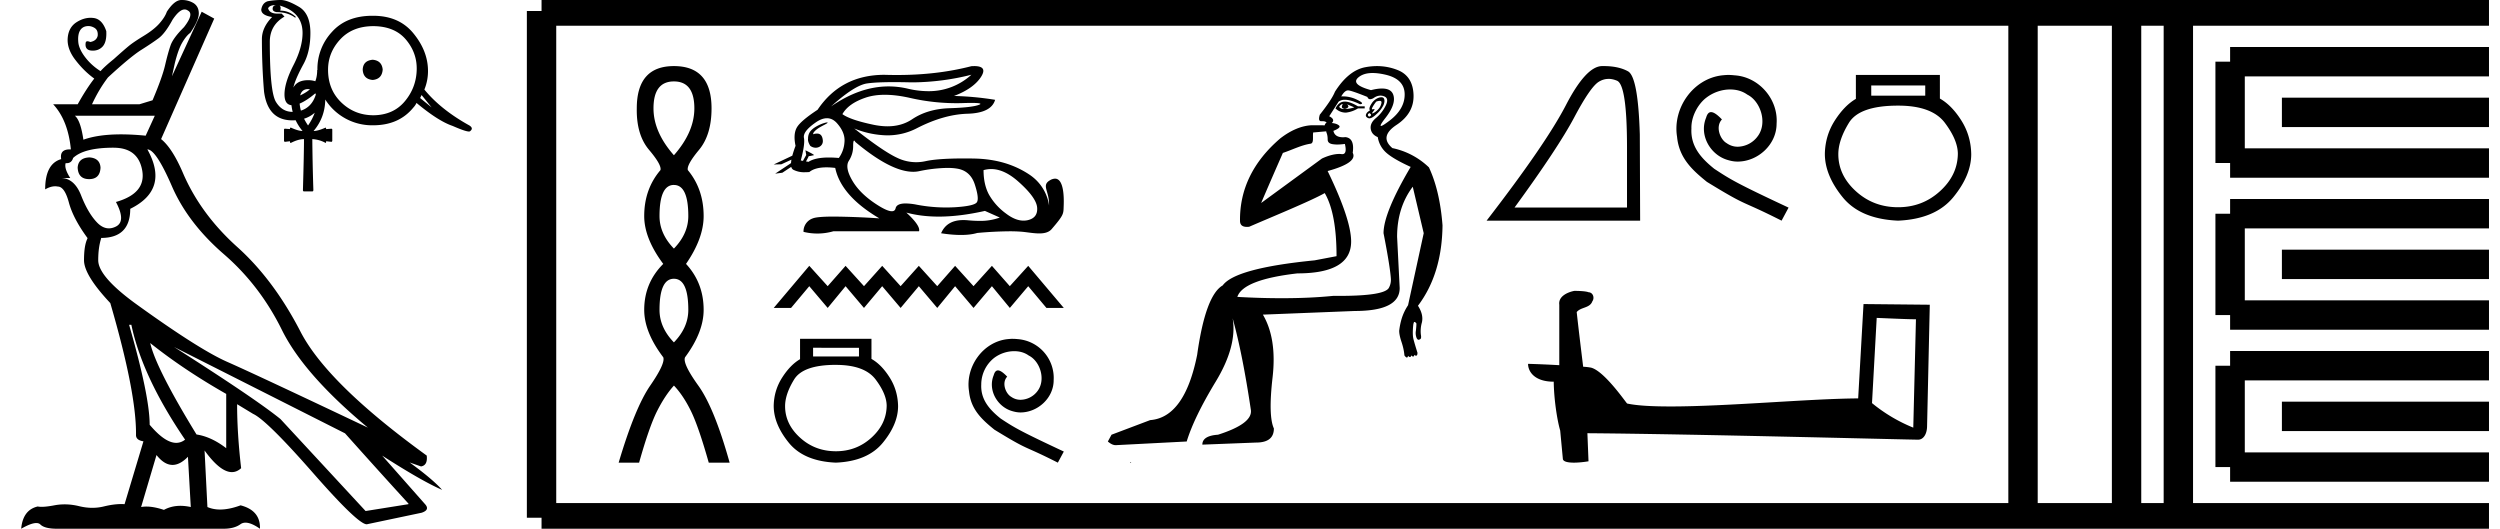 <svg xmlns="http://www.w3.org/2000/svg" width="85.108" height="18"><path d="M6.286.322q.06 0 .113.039.214.116-.136.564-.37.369-.457.622-.088.253-.185.67-.097.419-.428 1.197l-.447.136H3.132q.233-.506.544-.914.759-.7 1.128-.934.37-.233.593-.398.224-.166.477-.632.233-.35.412-.35zM5.27 3.939l-.311.68q-.454-.045-.84-.045-.775 0-1.28.182-.097-.661-.292-.817zm-2.237 1.42q-.37.02-.389.35.02.389.39.389.369 0 .388-.39-.02-.33-.389-.35zm.837-.33q.836 0 .972.777.136.778-.895 1.07.35.66 0 .836-.123.062-.24.062-.216 0-.411-.208-.302-.32-.535-.914-.233-.593-.7-.593h.33q-.213-.33-.155-.506l.034.002q.166 0 .219-.177.37-.35 1.38-.35zm1.147.057q.292 0 .836 1.255.545 1.254 1.77 2.314t1.974 2.577q.749 1.517 2.927 3.326-3.812-1.809-4.784-2.237-.973-.428-3.15-2.003-1.246-.914-1.246-1.459 0-.427.098-.739V8.1q.992 0 .992-.991 1.342-.661.583-2.023zm-.545 5.971q.37 1.77 1.829 3.91-.139.109-.302.109-.385 0-.904-.616 0-.972-.7-3.403zm.642.622q1.148.914 2.587 1.731v1.848q-.506-.39-1.011-.467-1.381-2.256-1.576-3.112zm.214 3.812q.265.336.546.336.255 0 .524-.277l.097 1.711q-.185-.041-.354-.041-.308 0-.56.138-.34-.113-.597-.113-.096 0-.18.016l.524-1.77zm.603-3.676l5.815 2.937q1.128 1.264 2.159 2.392v.02l-1.459.233-2.898-3.131q-.836-.68-3.617-2.45zM6.202 0h-.037q-.233.01-.486.4-.058.174-.243.388-.185.214-.535.428-.35.214-.505.34-.156.127-.525.458-.312.252-.448.408-.31-.194-.525-.476-.214-.282-.233-.516-.02-.233.048-.37.069-.135.214-.165.04-.008.08-.008.103 0 .202.057.136.078.117.272-.039.175-.253.214-.058-.025-.095-.025-.05 0-.06.045-.04.252.194.272l.05.002q.2 0 .33-.138.145-.156.126-.525Q3.482.652 3.19.613 3.137.606 3.084.606q-.237 0-.468.144-.282.175-.311.544-.03.37.263.749.291.379.641.632-.272.35-.564.875H1.81q.506.545.603 1.536h-.04q-.346 0-.29.331-.545.156-.545 1.03.181-.105.34-.105.044 0 .088.009.233 0 .379.544.146.545.632 1.206v.02q-.117.233-.117.738 0 .506.895 1.459.895 3.073.875 4.493 0 .175.253.213l-.642 2.14q-.052-.004-.106-.004-.272 0-.604.082-.19.046-.388.046-.219 0-.448-.056-.253-.062-.497-.062-.177 0-.349.033-.272.051-.432.051-.08 0-.132-.012-.506.116-.564.758.337-.194.514-.194.089 0 .138.048.145.146.573.146h5.66q.37 0 .583-.156.071-.051.169-.051.194 0 .492.207.02-.622-.66-.797-.386.143-.696.143-.238 0-.433-.085l-.097-1.925q.532.736.93.736.17 0 .315-.134-.137-1.186-.137-2.178l.545.33q.467.215 2.052 2.024 1.52 1.734 1.814 1.734.013 0 .024-.004l1.847-.389q.292-.097.117-.291L13.01 15.51q1.362.875 2.042 1.167-.33-.37-1.108-.934l.389.136q.233-.039.194-.37-3.384-2.45-4.298-4.22-.914-1.77-2.149-2.878-1.235-1.108-1.838-2.49-.37-.874-.758-1.186L7.293.633 6.866.399 5.854 2.597l.098-.447q.116-.467.252-.7.137-.234.273-.331.291-.428.291-.661 0-.234-.175-.35Q6.413 0 6.201 0zm6.486 2.034c-.217.02-.33.13-.34.333.01.217.123.336.34.355.212-.02.325-.138.34-.355-.02-.203-.133-.314-.34-.333zm-2.201 1c.023 0 .044 0 .064.004a.788.788 0 0 1-.115.09 1.594 1.594 0 0 1-.217.12c.038-.143.128-.215.268-.215zm3.866.202l.34.42-.391-.319.05-.101zm-3.618-.06a.36.36 0 0 1 .017.04c-.1.331-.302.485-.508.55a1.242 1.242 0 0 1-.043-.24c.165-.069.353-.194.534-.35zM9.387.174c-.068.014-.103.054-.105.12-.003.064.042.104.134.119.25 0 .46.062.63.188l.028-.022A.76.76 0 0 0 9.54.362c.024-.082.017-.14-.022-.174.521.15.782.461.782.934 0 .328-.103.693-.308 1.093-.205.4-.307.734-.307 1 0 .228.079.35.237.366.009.078.023.153.042.227H9.96c-.242 0-.431-.115-.569-.344-.137-.23-.206-.909-.206-2.038 0-.381.167-.668.5-.861L9.589.463h-.152c-.173 0-.277-.06-.31-.18.033-.073.12-.11.26-.11zm3.33.716c.482.005.85.158 1.104.46.253.302.375.643.365 1.024-.01.406-.145.764-.405 1.075-.26.312-.616.47-1.064.475-.43 0-.795-.145-1.097-.435-.302-.29-.452-.661-.452-1.115 0-.39.138-.736.416-1.035.277-.299.655-.449 1.133-.449zm-2.003 2.947c-.05.143-.125.288-.227.434a2.037 2.037 0 0 1-.136-.23.963.963 0 0 0 .363-.204zM9.56 0c-.144 0-.294.014-.448.043-.121.039-.193.133-.218.283 0 .13.124.215.37.253-.232.237-.348.488-.348.753 0 .603.024 1.2.073 1.788.086.652.407.977.962.977.04 0 .077-.001.114-.004.06.13.138.251.234.366-.097 0-.23-.038-.398-.116-.02 0-.03.017-.03.051l-.18-.014-.022.021V4.8l.022.03.18-.022c0 .039.009.058.024.058h.006c.169-.087.318-.13.448-.13 0 .308-.012.885-.036 1.73 0 .033.012.05.036.05h.283c.024 0 .036-.017.036-.05a73.092 73.092 0 0 1-.036-1.73 1.04 1.04 0 0 1 .453.13c.011 0 .017-.02.017-.058l.189.021.021-.029v-.398l-.021-.021-.189.014c0-.034-.007-.05-.021-.05-.174.077-.31.115-.406.115.26-.306.392-.664.398-1.072a1.884 1.884 0 0 0 1.629.877c.584 0 1.04-.2 1.368-.601a.582.582 0 0 0 .109-.16c.492.41.902.672 1.23.783.288.126.473.19.555.19.024 0 .04-.006.046-.017.078-.062.068-.125-.029-.188-.646-.357-1.158-.765-1.534-1.223a1.65 1.65 0 0 0 .123-.674c-.01-.439-.178-.855-.503-1.248-.326-.394-.78-.59-1.365-.59h-.023c-.592 0-1.052.184-1.381.553a1.848 1.848 0 0 0-.492 1.293h-.008c0 .144-.021.272-.064.383a.772.772 0 0 0-.247-.036c-.244 0-.411.084-.5.252a1.25 1.25 0 0 1 .03-.11c.057-.182.164-.413.318-.696.154-.282.232-.633.232-1.053 0-.444-.132-.742-.395-.894C9.91.076 9.705 0 9.56 0zm13.382 2.772q.696 0 .696.917 0 .806-.696 1.596-.695-.79-.695-1.596 0-.917.695-.917zm0 3.525q.49 0 .49 1.059 0 .6-.49 1.107-.49-.506-.49-1.107 0-1.06.49-1.06zm0 3.193q.49 0 .49 1.06 0 .6-.49 1.106-.49-.506-.49-1.107 0-1.059.49-1.059zm0-7.24q-1.264 0-1.264 1.439-.016.9.419 1.414.434.514.387.688-.553.648-.553 1.565 0 .759.648 1.628-.648.648-.648 1.565 0 .759.648 1.613.079.205-.443.964t-1.075 2.624h.696q.347-1.233.616-1.763.269-.53.57-.861.315.332.576.861.261.53.609 1.763h.711q-.521-1.865-1.067-2.624-.545-.759-.45-.964.632-.854.632-1.613 0-.917-.6-1.565.6-.87.6-1.628 0-.917-.538-1.565-.047-.174.38-.688.427-.513.427-1.414 0-1.439-1.28-1.439zm10.128.294a2.14 2.14 0 0 1-1.472.56 3.05 3.05 0 0 1-.696-.086 2.832 2.832 0 0 0-.651-.076c-.65 0-1.302.227-1.958.681.532-.481.942-.743 1.23-.783.207-.03.51-.044.91-.044.153 0 .32.002.502.006l.152.002a8.4 8.4 0 0 0 1.983-.26zm-2.947.683c.256 0 .54.035.854.106a7.09 7.09 0 0 0 1.755.178c.134-.005.247-.007.339-.007.291 0 .374.023.248.068-.166.06-.498.097-.995.112-.497.016-.921.141-1.272.376-.238.16-.518.24-.838.24-.15 0-.308-.018-.476-.052-.525-.11-.879-.23-1.06-.362.138-.244.402-.431.793-.563.191-.064.408-.096.652-.096zm-2.445 1.345zm.48-.404c-.08 0-.418.118-.561.29a.399.399 0 0 0-.088.263c-.01.06.01.138.074.242a.3.3 0 0 0 .186.066c.137 0 .255-.1.243-.247-.014-.156-.077-.235-.198-.235a.402.402 0 0 0-.136.025c.007-.025.011-.048.023-.064.117-.16.376-.252.457-.313.024-.019.021-.027 0-.027zm-.821 1.308zm.815-1.451c.126 0 .238.055.338.166.194.216.28.434.258.652a1.023 1.023 0 0 1-.192.535 3.81 3.81 0 0 0-.34-.016c-.311 0-.542.05-.692.148l-.085-.015c.025-.045.074-.135.095-.182a.34.34 0 0 0 .037 0l.136-.03c.04-.01-.287-.168-.29-.168l.003.002.023.139a.063.063 0 0 0 .005.018c-.037.067-.09.159-.111.202l-.076-.013c.1-.37.136-.626.108-.77-.028-.144.103-.317.394-.52.141-.1.27-.148.39-.148zm.925.762c.011 0 .025.015.042.047.808.676 1.464 1.014 1.968 1.014a.93.93 0 0 0 .2-.02 5.05 5.05 0 0 1 .961-.112c.111 0 .213.006.306.02.32.043.53.226.633.548.104.322.126.524.066.605-.06.082-.302.137-.727.165a5.318 5.318 0 0 1-1.31-.084 2.122 2.122 0 0 0-.382-.044c-.205 0-.32.055-.345.165-.015.067-.058.1-.129.1-.106 0-.274-.074-.504-.222-.385-.247-.665-.52-.84-.821-.175-.3-.214-.526-.117-.676a.906.906 0 0 0 .145-.502c0-.122.011-.183.033-.183zm4.663.968c.297 0 .606.142.926.426.413.366.627.663.642.891.016.229-.09.37-.319.423a.635.635 0 0 1-.144.016c-.187 0-.386-.08-.597-.241a2.056 2.056 0 0 1-.582-.648c-.122-.228-.183-.505-.183-.83a.936.936 0 0 1 .257-.037zm-.576-3.505l-.094.003c-.773.2-1.611.3-2.515.3a12.586 12.586 0 0 1-.445-.006c-.985 0-1.744.397-2.277 1.19-.381.25-.616.45-.704.6-.087.15-.103.36-.046.628a3.577 3.577 0 0 0-.11.335l-.634.3.262-.007.342-.158a.983.983 0 0 0-.014.118l-.54.359.245-.032.303-.2a.15.15 0 0 0 .066.097.802.802 0 0 0 .405.086c.045 0 .093-.002.144-.006.13-.107.325-.16.586-.16.09 0 .19.006.296.02.131.631.632 1.204 1.502 1.717a26.14 26.14 0 0 0-1.542-.061c-.377 0-.617.02-.72.06a.47.47 0 0 0-.32.46 1.968 1.968 0 0 0 1.014-.019h2.919c.038-.124-.106-.337-.432-.637.335.091.703.137 1.104.137.477 0 1-.065 1.571-.194l.507.226a1.906 1.906 0 0 1-.71.113c-.117 0-.244-.007-.379-.02a1.627 1.627 0 0 0-.153-.007c-.377 0-.63.15-.757.449.25.039.475.058.674.058.214 0 .4-.022.555-.068a13.08 13.08 0 0 1 1.105-.057c.195 0 .362.008.5.024.169.02.347.049.507.049.173 0 .324-.034.422-.147.423-.492.4-.517.41-.784.018-.424-.026-.934-.295-.934a.346.346 0 0 0-.17.054c-.308.178-.014.372-.034.863 0 0-.043-.64-.671-1.057-.5-.333-1.117-.532-1.886-.545a20.168 20.168 0 0 0-.328-.003c-.6 0-1.038.031-1.315.092a1.477 1.477 0 0 1-.966-.112c-.32-.147-.808-.48-1.464-1a3.1 3.1 0 0 0 1.125.234c.356 0 .687-.08.996-.238.613-.316 1.19-.482 1.731-.498.541-.015.856-.173.943-.474a10.278 10.278 0 0 0-1.398-.131c.444-.17.75-.387.92-.652.154-.243.076-.365-.235-.365zm-5.614 6.8l-1.21 1.433h.59l.62-.74.627.74.609-.74.626.74.62-.74.628.74.62-.74.627.74.608-.74.627.74.626-.74.61.74.626-.74.62.74h.591L35.004 9.05l-.627.692-.609-.692-.626.692-.627-.692-.608.692-.627-.692-.62.692-.627-.692-.62.692-.627-.692-.609.692-.626-.692zm1.692 2.79v.295H27.68v-.296zm-.786.582q.98 0 1.355.5.374.498.374.896-.01.62-.518 1.081-.508.463-1.21.463-.713 0-1.221-.463-.509-.462-.509-1.072 0-.407.306-.906.305-.5 1.423-.5zm-1.22-.888v.694q-.333.194-.61.628-.278.435-.287.962 0 .62.513 1.253.513.633 1.604.679 1.082-.046 1.6-.68.517-.633.517-1.243-.009-.536-.286-.975-.278-.44-.62-.633v-.685zm7.244 0c-.059 0-.117.006-.176.011-.846.09-1.448.947-1.315 1.778.059.617.442.963.863 1.304 1.25.766.9.484 2.16 1.123l.203-.378c-1.501-.703-1.682-.814-2.15-1.123-.384-.309-.687-.65-.66-1.166a1.158 1.158 0 0 1 .441-.9 1.15 1.15 0 0 1 .676-.228c.181 0 .352.042.5.149.379.186.586.804.31 1.192a.734.734 0 0 1-.586.314.542.542 0 0 1-.32-.1c-.191-.107-.335-.48-.138-.687-.09-.096-.218-.213-.314-.213-.064 0-.112.048-.144.16-.212.51.128 1.09.64 1.229.09.026.18.042.27.042.586 0 1.13-.49 1.13-1.096a1.326 1.326 0 0 0-1.22-1.4 1.72 1.72 0 0 0-.17-.01zm11.218-7.988a.05.05 0 0 1 .015.003c-.06.094-.035.148.071.16.13-.036.154-.09.071-.16l.25.106a1.007 1.007 0 0 1-.32.054.283.283 0 0 1-.04.003.19.19 0 0 1-.156-.074c.04-.061.077-.092.109-.092zm.084-.088c-.012 0-.023 0-.033.002-.119.011-.214.089-.285.23a.489.489 0 0 0 .365.143.99.99 0 0 0 .4-.142h.23V3.62h-.23c-.183-.108-.331-.162-.446-.162h-.001zm1.187-.025c.047 0 .067.023.06.071a.406.406 0 0 1-.107.213.535.535 0 0 1-.17.134.089.089 0 0 1-.03.01c-.019 0-.008-.025.03-.073.043-.05.052-.076.028-.076a.092.092 0 0 0-.027.005.093.093 0 0 1-.028.006c-.027 0-.027-.026.001-.077a1.26 1.26 0 0 1 .125-.186.376.376 0 0 1 .118-.027zm-.35.418c.06.035.072.068.036.097-.016.014-.03.02-.043.02-.015 0-.027-.01-.037-.029-.018-.035-.003-.065.045-.088zm.408-.54a.302.302 0 0 0-.087.015.475.475 0 0 0-.25.205c-.07.106-.088.183-.053.23-.07.036-.115.08-.133.134-.018.054.006.095.071.124a.102.102 0 0 0 .043.01c.061 0 .142-.048.241-.143a.973.973 0 0 0 .24-.31c.036-.09.042-.16.018-.214-.015-.033-.043-.05-.086-.051h-.004zm-.298-.825c.13 0 .277.02.442.058.426.101.642.32.648.658.006.338-.166.64-.515.906-.157.12-.254.18-.288.18-.043 0 .006-.09.146-.269.254-.325.343-.592.266-.8-.05-.136-.178-.205-.381-.205-.105 0-.23.018-.374.055-.474-.13-.616-.276-.427-.436.113-.095.267-.144.463-.147h.02zm-1.58 1.985a.187.187 0 0 0 .013.055c.024.06.036.133.036.222 0 .09.056.142.168.16a.992.992 0 0 0 .16.012c.078 0 .164-.007.258-.02.056.232.026.348-.09.348l-.025-.002a.59.59 0 0 0-.076-.005c-.14 0-.343.04-.59.156l-2.07 1.514c.286-.669.536-1.239.74-1.705.322-.107.63-.267.942-.314.124-.018.065-.243.09-.383.031 0 .28-.025.443-.038zm.742-1.394h.009c.077.007.293.08.649.223.02.052.051.078.096.078a.263.263 0 0 0 .134-.052.397.397 0 0 1 .217-.071c.044 0 .087.009.13.027.113.047.128.154.045.32a1.271 1.271 0 0 1-.33.417c-.135.113-.195.234-.177.365.018.13.098.225.24.284a.889.889 0 0 0 .293.534c.16.142.436.302.827.48-.616 1.042-.924 1.795-.924 2.257 0 0 .032.16.073.382.066.352.154.86.175 1.146a.566.566 0 0 1-.07.338c-.11.18-.674.268-1.687.268l-.198-.001c-.535.054-1.12.08-1.755.08-.477 0-.982-.014-1.515-.045.13-.391.812-.658 2.044-.8 1.22 0 1.83-.361 1.83-1.084 0-.498-.266-1.297-.8-2.4.688-.189.972-.396.854-.621.047-.332-.036-.51-.249-.534a.848.848 0 0 1-.084.005c-.185 0-.294-.073-.325-.218.178-.071.243-.13.196-.178-.048-.047-.13-.077-.25-.089.084-.082.054-.16-.088-.23l.32-.498a.345.345 0 0 1 .213-.063c.135 0 .306.05.516.152.118-.012.086-.063-.098-.152a1.095 1.095 0 0 0-.542-.115c.08-.137.156-.205.23-.205zm.984-.827a2.14 2.14 0 0 0-.389.037c-.385.07-.731.35-1.04.835-.07.178-.242.438-.515.782-.046.148-.03.222.045.222h.009a.478.478 0 0 1 .034-.001c.065 0 .113.015.143.046-.04.03-.06.06-.063.095l-.44-.002c-.334.012-.706.162-1.076.449-.932.8-1.38 1.74-1.369 2.804 0 .143.082.207.234.207a.693.693 0 0 0 .08-.005c.687-.3 2.092-.873 2.57-1.146.268.459.402 1.175.402 2.148l-.747.142c-1.8.178-2.843.462-3.128.853-.39.225-.681 1.013-.87 2.364-.285 1.422-.818 2.162-1.6 2.222l-1.315.497-.125.231c.095.083.184.125.267.125l2.417-.125c.166-.545.494-1.223.986-2.035.492-.811.685-1.531.578-2.16.225.806.432 1.85.622 3.129.036.308-.338.586-1.12.835-.355.024-.533.137-.533.338l1.83-.071c.404 0 .605-.16.605-.48-.13-.285-.145-.865-.044-1.742.1-.877-.01-1.588-.33-2.133l3.129-.124c1.019 0 1.528-.26 1.528-.782l-.088-1.742c0-.663.177-1.232.533-1.706l.373 1.582-.533 2.452a1.77 1.77 0 0 0-.222.471 2.382 2.382 0 0 0-.08.4c0 .095.026.222.08.382.053.16.086.311.098.454a.193.193 0 0 0 .07.07.03.03 0 0 0 .014.004c.017 0 .03-.019.04-.057.027.027.049.04.066.04.02 0 .034-.019.04-.057.027.027.05.04.067.04.02 0 .034-.02.04-.058.02.019.038.028.057.028l.014-.001c.024-.006.036-.039.036-.098-.06-.19-.104-.34-.134-.453-.03-.113-.032-.282-.008-.507.012-.06.023-.089.035-.089.024 0 .048.018.071.053 0 .06-.006.143-.018.25a.452.452 0 0 0 .027.248c.019.037.04.056.066.056a.085.085 0 0 0 .05-.02c.035-.012.044-.066.026-.16a1.08 1.08 0 0 1 .036-.41c.041-.177-.003-.366-.134-.568.546-.723.824-1.635.836-2.737-.06-.782-.213-1.44-.462-1.973a2.535 2.535 0 0 0-1.244-.657c-.308-.261-.261-.525.142-.791.403-.267.595-.61.577-1.031-.017-.42-.198-.7-.542-.836a1.894 1.894 0 0 0-.704-.134zm-8.407 13.478v.022h.044c-.012-.01-.032-.013-.044-.022zm16.29-13.043q.141 0 .292.064.338.144.338 2.276v2.04H51.56Q53.04 5.036 53.59 4q.55-1.038.836-1.215.159-.099.333-.099zm-.162-.435h-.062q-.544.012-1.226 1.33-.683 1.319-2.7 3.932h5.227l-.011-2.934q-.058-1.96-.402-2.15-.324-.178-.826-.178zm4.25.301c-.07 0-.138.007-.207.013-.996.106-1.704 1.115-1.547 2.092.069.727.52 1.134 1.015 1.535 1.472.902 1.058.57 2.543 1.321l.238-.444c-1.767-.827-1.98-.959-2.53-1.322-.452-.363-.809-.764-.777-1.372-.013-.42.238-.852.52-1.058.225-.17.513-.27.795-.27.213 0 .413.05.589.176.444.219.689.945.363 1.403a.865.865 0 0 1-.689.37.637.637 0 0 1-.376-.12c-.225-.125-.394-.564-.163-.808-.106-.113-.256-.25-.37-.25-.074 0-.13.056-.168.188-.25.6.15 1.284.751 1.446.107.032.213.05.32.05.689 0 1.328-.576 1.328-1.29.062-.833-.602-1.597-1.435-1.647a2.024 2.024 0 0 0-.2-.013zm6.695.359v.348h-1.838V2.91zm-.924.686q1.153 0 1.593.587.441.588.441 1.056-.01.728-.61 1.272-.598.544-1.424.544-.838 0-1.436-.544-.599-.544-.599-1.262 0-.478.36-1.066.358-.587 1.675-.587zM63.18 2.55v.816q-.392.229-.719.74-.326.511-.337 1.132 0 .728.604 1.474.604.745 1.888.8 1.272-.055 1.882-.8.609-.746.609-1.464-.01-.63-.337-1.147t-.73-.746V2.55zm.708 8.272c.707.03 1.094.046 1.26.046h.077l-.091 3.69a5.414 5.414 0 0 1-1.405-.835l.16-2.9zm-10.296-.919c-.235.046-.547.19-.509.471v2.058a39.352 39.352 0 0 0-1.063-.046c0 .258.213.608.874.608.007.584.113 1.298.22 1.663l.09.956c0 .107.183.137.38.137.236 0 .494-.046.494-.046l-.038-.956c3.751.03 10.904.22 11.26.22.183 0 .304-.198.304-.47l.092-4.124-2.256-.023-.182 3.212c-1.632.008-4.457.274-6.378.274-.608 0-1.131-.023-1.488-.1-.076-.083-.782-1.108-1.23-1.222a1.97 1.97 0 0 0-.266-.03c-.076-.623-.152-1.245-.22-1.86.136-.175.448-.13.531-.365.084-.114.03-.304-.129-.311-.091-.038-.342-.046-.448-.046z"/><path d="M18.436.375v17.25m0-17.25h2.625m-2.625 17.25h2.625m0-17.25h46.047m-46.047 17.25h46.047m0-17.25h17.625m-17.625 17.25h17.625M68.87.375v17.25M72.395.375v17.25M74.158.375v17.25M75.92 2.1h8.813M75.92 5.55h8.813M75.92 2.1v3.45m1.763-1.725h7.05m-8.813 3.45h8.813m-8.813 3.45h8.813m-8.813-3.45v3.45M77.683 9h7.05m-8.813 3.45h8.813M75.92 15.9h8.813m-8.813-3.45v3.45m1.763-1.725h7.05" fill="none" stroke="#000"/></svg>